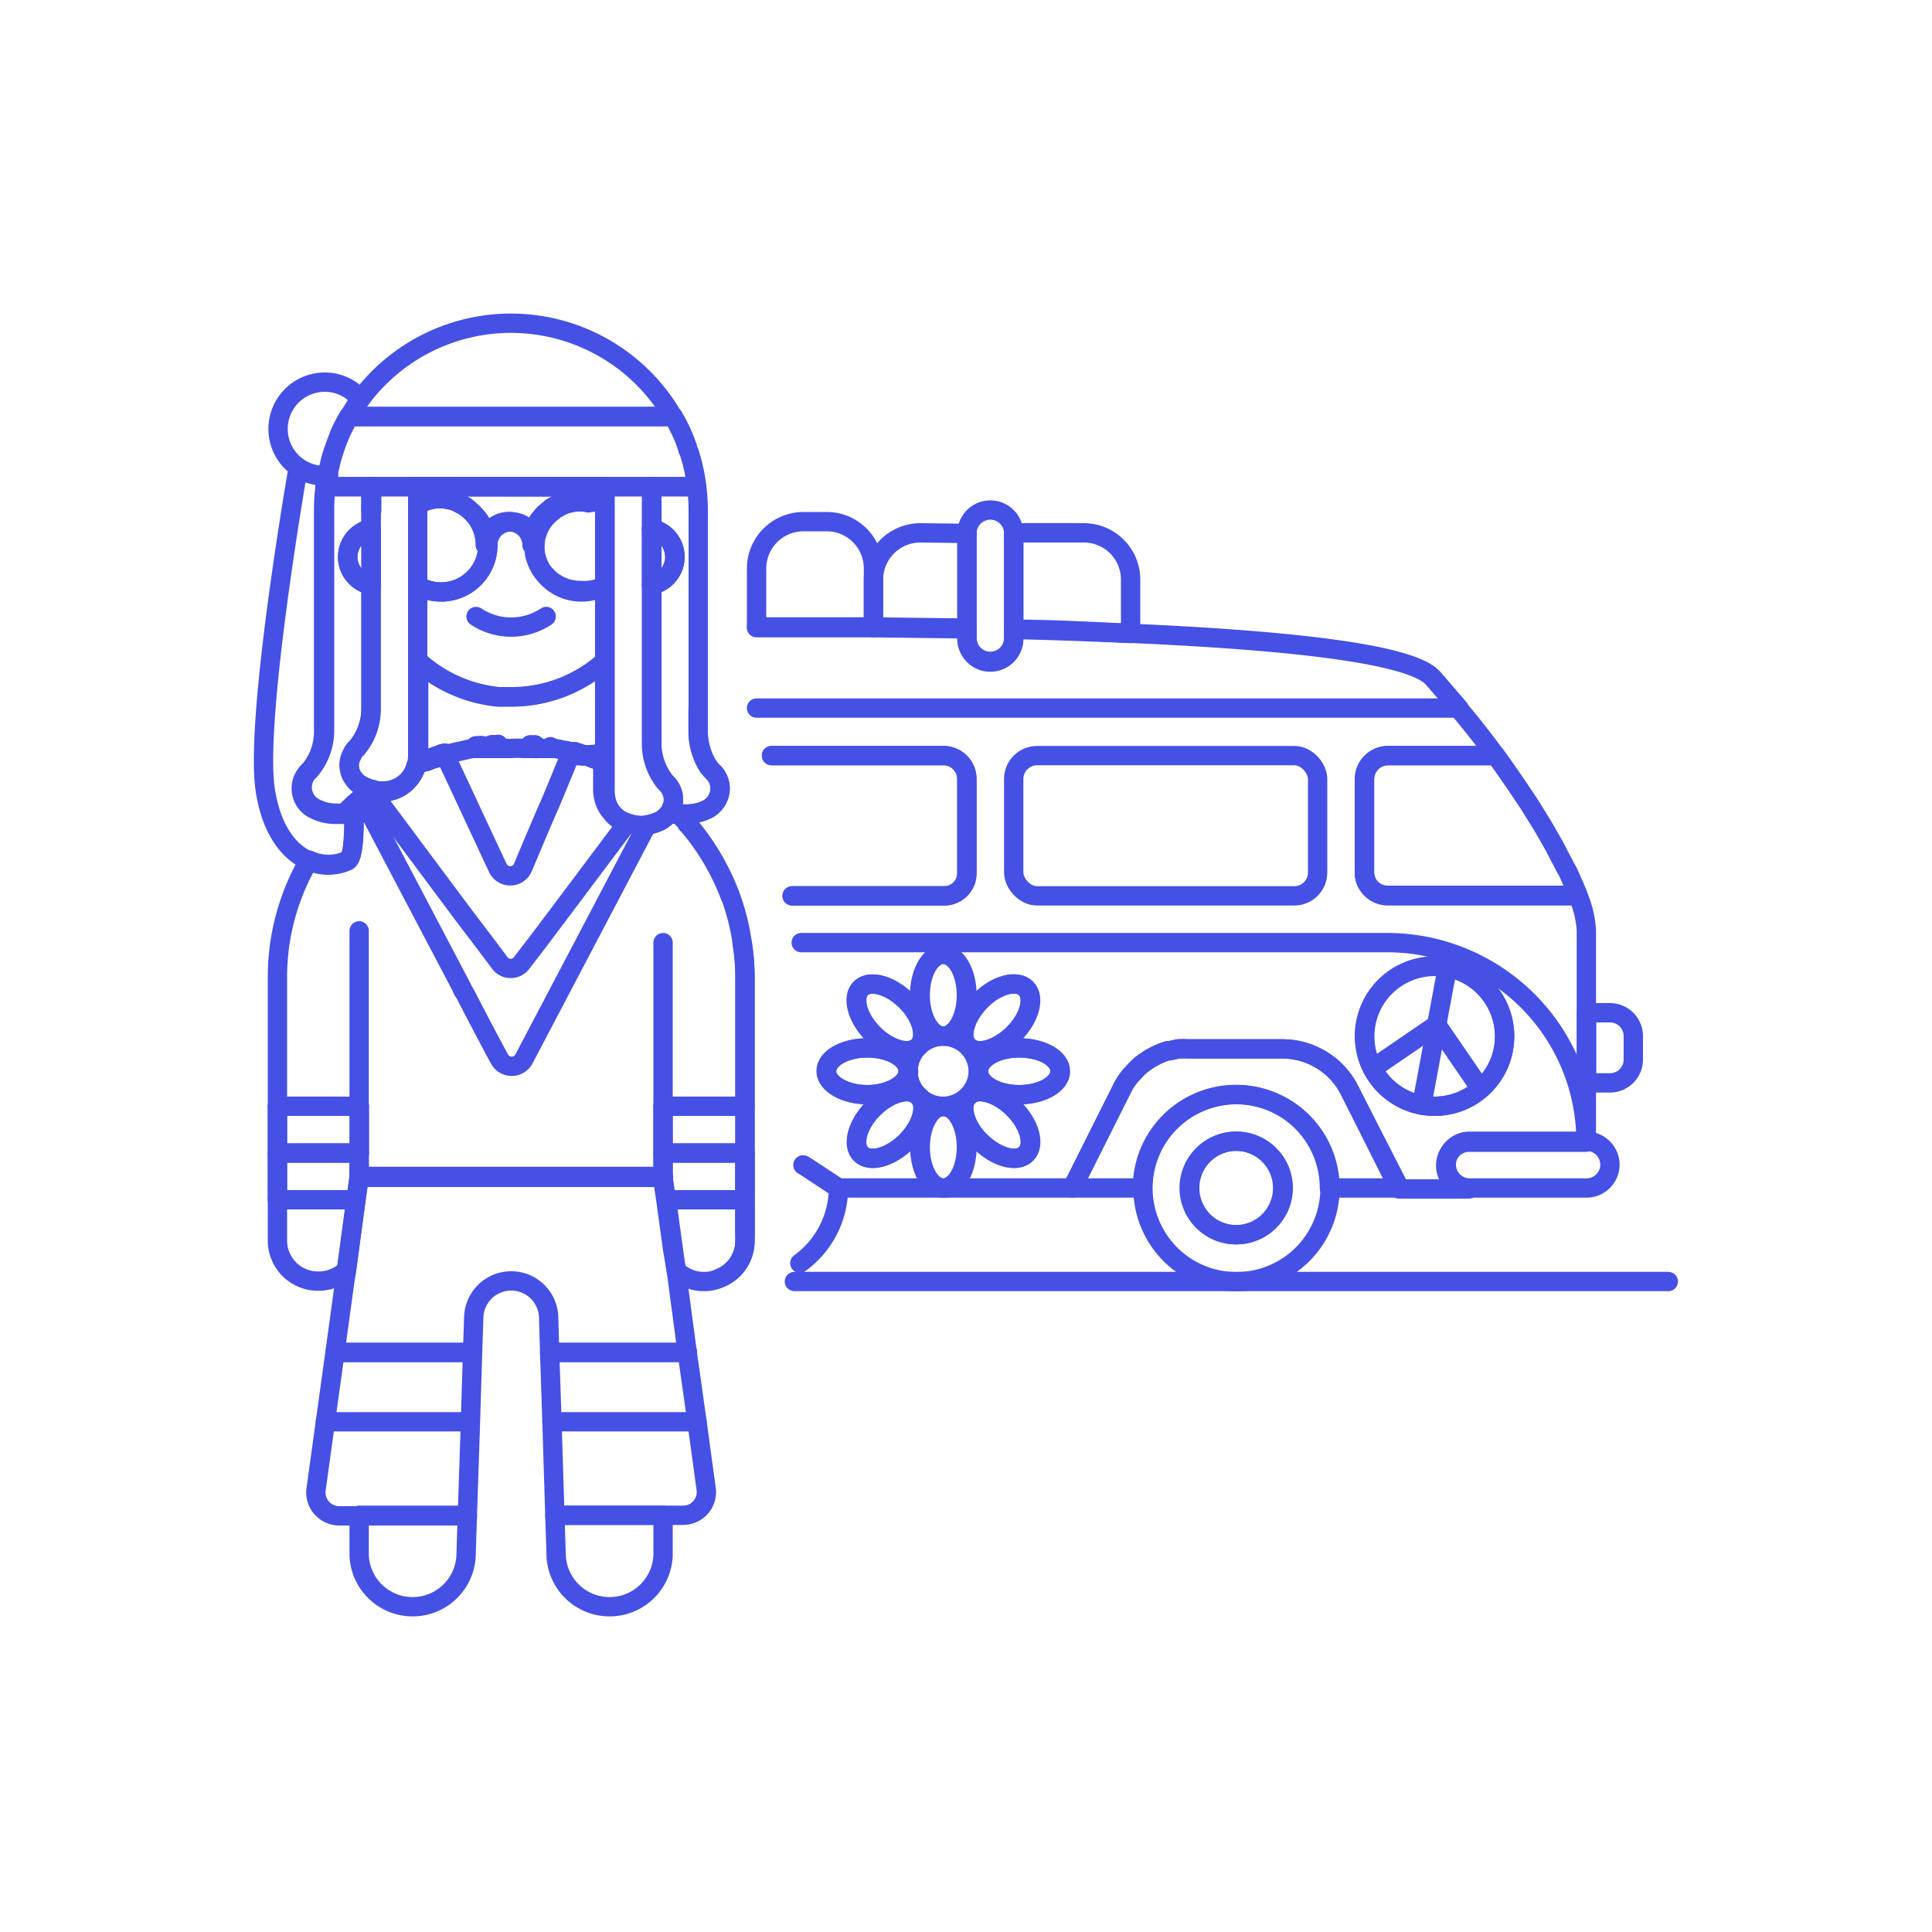 <svg id="Layer_1" data-name="Layer 1" xmlns="http://www.w3.org/2000/svg" viewBox="0 0 100 100"><defs><style>.cls-1{fill:none;stroke:#4550e5;stroke-linecap:round;stroke-linejoin:round;}</style></defs><title>hippie-male</title><polyline class="cls-1" points="41.12 66.33 63.97 66.33 86.35 66.33"/><line class="cls-1" x1="36.14" y1="36.69" x2="36.14" y2="32.47"/><path class="cls-1" d="M39.16,32.45c1.72,0,3.79,0,6.05,0l4.84.06v.51a1.21,1.21,0,1,0,2.42,0v-.45c2,0,4.07.12,6.05.21,7.7.34,14.51,1,15.66,2.33l1.33,1.54H39.16"/><path class="cls-1" d="M50.05,27.61v4.94l-4.84-.06V30a2.43,2.43,0,0,1,2.42-2.42Z"/><path class="cls-1" d="M58.52,30v2.79c-2-.09-4-.16-6.05-.21v-5H56.1A2.42,2.42,0,0,1,58.52,30Z"/><path class="cls-1" d="M45.21,29.43v3.06c-2.26,0-4.33,0-6.05,0v-3A2.43,2.43,0,0,1,41.58,27h1.21A2.42,2.42,0,0,1,45.21,29.43Z"/><polygon class="cls-1" points="34.34 61.07 34.32 61.1 34.32 60.89 34.34 61.07"/><path class="cls-1" d="M41.58,60.3l.12.07,1.7,1.12a4.83,4.83,0,0,1-2,3.89"/><path class="cls-1" d="M37.27,66.15a2.07,2.07,0,0,0,1.29-1.93V59.68"/><polyline class="cls-1" points="38.56 63.91 38.56 62.1 38.56 59.68"/><path class="cls-1" d="M75.51,36.69c.64.76,1.28,1.57,1.9,2.42H71.84a1.22,1.22,0,0,0-1.22,1.21v4.84a1.2,1.2,0,0,0,.1.47v0a1.22,1.22,0,0,0,1.1.71h9.85a5.44,5.44,0,0,1,.44,1.81V59.07M34.6,42.14a1.1,1.1,0,0,0,.17-.32l.33.32h.43a.78.78,0,0,0,.21,0l-.17.52m-5.35-3.53-.06,0A.59.59,0,0,0,30,39h0l-.3-.1-.17,0,.17,0-.07.17Zm0,0a.44.44,0,0,1,.15,0h0l.37.15a2.17,2.17,0,0,1,.42.17l.09,0v-.41Zm-1.72-.44h0l0,0h0Zm-.82-.1a.27.27,0,0,1-.12,0,.42.42,0,0,1,.12,0h0Zm-.23,0h0Zm-1.81,0h0Zm-.2,0h0Zm-.57.06h0Zm-.05,0h0v0a0,0,0,0,1,0,0Zm11.31-1.92V37.9a3.43,3.43,0,0,0,.53,1.78m3.27-.57h8.9a1.21,1.21,0,0,1,1.21,1.21V45.2a1.17,1.17,0,0,1-1.17,1.17H41"/><path class="cls-1" d="M72.44,61.49H68.81a4.84,4.84,0,0,0-9.68,0H55.5l2.56-5.11a3.17,3.17,0,0,1,.61-.87,3.41,3.41,0,0,1,.38-.38c.12-.1.26-.19.39-.28l.11-.07c.13-.07.27-.15.41-.21a3.27,3.27,0,0,1,.47-.18l.09,0,.46-.1H61a3.79,3.79,0,0,1,.49,0h4.89a3.9,3.9,0,0,1,3.47,2.14Z"/><path class="cls-1" d="M64,56.66a4.84,4.84,0,1,0,4.84,4.83A4.83,4.83,0,0,0,64,56.66Zm0,7.25a2.42,2.42,0,1,1,2.42-2.42A2.42,2.42,0,0,1,64,63.91Z"/><circle class="cls-1" cx="63.97" cy="61.49" r="2.42"/><path class="cls-1" d="M73.59,57.2a3.62,3.62,0,1,1,3.06-.84A3.63,3.63,0,0,1,73.59,57.2ZM38.41,48.79a10.87,10.87,0,0,1,.15,1.81v9.08m3,.62.12.07,1.7,1.12h5.44c-.66,0-1.21-.94-1.21-2.11s.55-2.12,1.21-2.12a1.8,1.8,0,0,1-1.28-.53c-.47-.47-1.53-.18-2.35.64s-1.11,1.89-.64,2.36,1.52.18,2.35-.64,1.11-1.89.64-2.36A1.8,1.8,0,0,1,47,55.44c0,.67-1,1.22-2.12,1.22s-2.12-.55-2.12-1.22.94-1.2,2.12-1.2,2.12.54,2.12,1.2a1.8,1.8,0,0,1,.53-1.28c-.47.47-1.53.18-2.35-.64s-1.11-1.89-.64-2.36,1.52-.18,2.35.64,1.11,1.89.64,2.36a1.8,1.8,0,0,1,1.28-.53c.67,0,1.21-.94,1.21-2.12s-.54-2.11-1.21-2.11-1.21.94-1.21,2.11.55,2.12,1.21,2.12a1.8,1.8,0,0,1,1.28.53c-.47-.47-.18-1.52.64-2.36s1.89-1.11,2.36-.64.19,1.54-.64,2.36-1.88,1.11-2.36.64a1.81,1.81,0,0,1,.54,1.28c0,.67.94,1.22,2.11,1.22s2.12-.55,2.12-1.22-.94-1.2-2.12-1.2-2.11.54-2.11,1.2a1.81,1.81,0,0,1-.54,1.29c.48-.47,1.53-.18,2.36.64s1.12,1.89.64,2.36-1.52.18-2.36-.64-1.11-1.89-.64-2.36a1.8,1.8,0,0,1-1.28.53c.67,0,1.21.94,1.21,2.12s-.54,2.11-1.21,2.11H55.5l2.56-5.11a3.17,3.17,0,0,1,.61-.87,3.41,3.41,0,0,1,.38-.38c.12-.1.26-.19.39-.28l.11-.07c.13-.07.27-.15.41-.21a3.27,3.27,0,0,1,.47-.18l.09,0,.46-.1H61a3.79,3.79,0,0,1,.49,0h4.89a3.9,3.9,0,0,1,3.47,2.14l2.56,5.11h3.63a1.21,1.21,0,1,1,0-2.42h6.05A10.29,10.29,0,0,0,71.83,48.79H41.47"/><path class="cls-1" d="M83.33,60.28a1.21,1.21,0,0,1-1.21,1.21H76.07a1.21,1.21,0,1,1,0-2.42h6.05A1.22,1.22,0,0,1,83.33,60.28Z"/><path class="cls-1" d="M82.12,56.05h1.21a1.21,1.21,0,0,0,1.21-1.21V53.63a1.21,1.21,0,0,0-1.21-1.21H82.12Z"/><path class="cls-1" d="M37.79,46.37a12.43,12.43,0,0,0-2.22-3.73l.17-.52a2.32,2.32,0,0,0,.86-.23,1.25,1.25,0,0,0,.66-.9,1.2,1.2,0,0,0-.39-1.07,2.31,2.31,0,0,1-.2-.24"/><path class="cls-1" d="M39.94,39.11h8.9a1.21,1.21,0,0,1,1.21,1.21V45.2a1.17,1.17,0,0,1-1.17,1.17H41"/><rect class="cls-1" x="52.47" y="39.11" width="15.73" height="7.26" rx="1.21" ry="1.21"/><path class="cls-1" d="M81.68,46.37H71.83a1.22,1.22,0,0,1-1.1-.71v0a1.4,1.4,0,0,1-.1-.47V40.32a1.22,1.22,0,0,1,1.22-1.21h5.57c.62.85,1.21,1.72,1.77,2.57l.49.79c.17.28.34.56.49.83s.31.53.44.8.28.52.4.77a4.43,4.43,0,0,1,.35.73c.1.19.17.38.25.56Z"/><path class="cls-1" d="M70.62,45.16a1.2,1.2,0,0,0,.1.47A1.4,1.4,0,0,1,70.62,45.16Z"/><path class="cls-1" d="M50.66,55.44a1.83,1.83,0,1,1-.54-1.28A1.81,1.81,0,0,1,50.66,55.44Z"/><ellipse class="cls-1" cx="48.84" cy="51.51" rx="1.21" ry="2.12"/><path class="cls-1" d="M47.56,54.16c-.47.47-1.53.18-2.35-.64s-1.11-1.89-.64-2.36,1.52-.18,2.35.64S48,53.69,47.56,54.16Z"/><ellipse class="cls-1" cx="44.91" cy="55.45" rx="2.12" ry="1.21"/><path class="cls-1" d="M46.92,59.09c-.83.82-1.88,1.11-2.35.64s-.19-1.54.64-2.36,1.88-1.11,2.35-.64S47.74,58.25,46.92,59.09Z"/><ellipse class="cls-1" cx="48.84" cy="59.38" rx="1.21" ry="2.12"/><path class="cls-1" d="M53.12,59.73c-.47.47-1.52.18-2.36-.64s-1.11-1.89-.64-2.36,1.53-.18,2.36.64S53.6,59.26,53.12,59.73Z"/><ellipse class="cls-1" cx="52.77" cy="55.45" rx="2.12" ry="1.21"/><path class="cls-1" d="M52.48,53.52c-.83.82-1.88,1.11-2.36.64s-.18-1.52.64-2.36,1.89-1.11,2.36-.64S53.31,52.7,52.48,53.52Z"/><path class="cls-1" d="M52.47,27.61v5.45a1.21,1.21,0,1,1-2.42,0V27.61a1.21,1.21,0,0,1,2.42,0Z"/><path class="cls-1" d="M77.82,54.3a3.63,3.63,0,1,1-2.9-4.24A3.65,3.65,0,0,1,77.82,54.3Z"/><line class="cls-1" x1="74.92" y1="50.06" x2="73.59" y2="57.2"/><polyline class="cls-1" points="76.64 56.36 74.36 53.04 71.04 55.31"/><path class="cls-1" d="M16.88,25.19h0s0,0,0-.07v0S16.88,25.17,16.88,25.19Z"/><path class="cls-1" d="M18.66,20.66a7.8,7.8,0,0,0-.58.91h0a9.48,9.48,0,0,0-.44.84c-.13.3-.26.63-.37,1a5.56,5.56,0,0,0-.19.7l-.08.28s0,.08,0,.12a.41.41,0,0,0,0,.11h-.18a2.48,2.48,0,0,1-1.34-.4,2.42,2.42,0,0,1,1.34-4.44A2.37,2.37,0,0,1,18.66,20.66Z"/><path class="cls-1" d="M33.72,27.37v2.91a1.48,1.48,0,0,0,0-2.91Zm1.05,14.45a1.1,1.1,0,0,1-.17.32h.5ZM21.62,25.19v.95a1.35,1.35,0,0,1,.26-.15h0a2,2,0,0,1,.42-.13h0a1.71,1.71,0,0,1,.46-.05,1.8,1.8,0,0,1,.46.05,1.71,1.71,0,0,1,.44.13h0l.39.21h0a3.81,3.81,0,0,1,.36.3,2.4,2.4,0,0,1,.71,1.71,1.21,1.21,0,0,1,2.42,0,2.32,2.32,0,0,1,0-.46v0a3.09,3.09,0,0,1,.14-.43,0,0,0,0,1,0,0,2.42,2.42,0,0,1,.21-.39,0,0,0,0,0,0,0,3.27,3.27,0,0,1,.3-.35l.35-.3h0l.39-.21h0a2,2,0,0,1,.42-.13h0a1.71,1.71,0,0,1,.46-.05,1.8,1.8,0,0,1,.46.05A1.71,1.71,0,0,1,31,26h0a1.43,1.43,0,0,1,.27.15v-.95Zm-2.4,15.72-.21.16a1.13,1.13,0,0,1,.2-.13l0,0ZM23,39S23,39,23,39a.59.59,0,0,0-.2.06L23,39l.06,0Zm1.81-.39h0l-.2,0,.2,0a0,0,0,0,1,0,0Zm.05,0h0Zm.57-.06h0Zm.2,0h0Zm1.81,0h0Zm.23,0a.27.27,0,0,1-.12,0,.42.42,0,0,1,.12,0h0Zm.82.1h0l0,0h0Zm1.72.44a.44.44,0,0,1,.15,0h0l.37.15a2.17,2.17,0,0,1,.42.17l.09,0v-.41Zm0,0-.06,0A.59.59,0,0,0,30,39h0l-.3-.1-.17,0,.17,0-.07.17ZM18,28.82a1.49,1.49,0,0,0,1.21,1.46V27.37A1.5,1.5,0,0,0,18,28.82Zm-1-4.24a.41.41,0,0,1,0-.11.65.65,0,0,1,0,.11c0,.14-.07.29-.09.45v.09s0,.05,0,.07h0s0-.06,0-.08v0A3,3,0,0,1,17,24.58Zm2.34.61h-.1v1.22"/><path class="cls-1" d="M31.3,34.23v4.88H30.22l-.06,0A.59.59,0,0,0,30,39h0l-.3-.1-.17,0a.06.06,0,0,0-.06,0,1,1,0,0,0-.3-.07h-.05a2.23,2.23,0,0,0-.39-.09l-.13,0h0v0h0l-.19,0-.35,0-.18,0h-.07a.27.27,0,0,1-.12,0H27.1a4.57,4.57,0,0,0-.64,0c-.23,0-.45,0-.68,0h-.41a1.46,1.46,0,0,0-.22,0l-.16,0h-.17l-.2,0h-.11a2.14,2.14,0,0,0-.38.07l-.31.07a6.7,6.7,0,0,0-.74.19H23S23,39,23,39a.59.59,0,0,0-.2.06l-.21.07h-.05l-.37.15-.07,0a1.54,1.54,0,0,0-.35.15.38.38,0,0,0-.13.06,2,2,0,0,0,.05-.44V34.23a7.27,7.27,0,0,0,4.17,1.83l.67,0A7.24,7.24,0,0,0,31.3,34.23Z"/><path class="cls-1" d="M19.29,40.86s0,0-.05,0h0l-.21.16-.31.25-.39.33c-.17.16-.34.32-.49.49h-.44a2.34,2.34,0,0,1-1.06-.25,1.2,1.2,0,0,1-.28-2,3.14,3.14,0,0,0,.74-2V26.41a9.76,9.76,0,0,1,.07-1.22H19.2v2.18a1.48,1.48,0,0,0,0,2.91v6.41a3.14,3.14,0,0,1-.74,2,.85.85,0,0,0-.24.34h0a1.11,1.11,0,0,0,.06,1.21,1.08,1.08,0,0,0,.46.41A1.69,1.69,0,0,0,19.29,40.86Z"/><path class="cls-1" d="M37.26,41a1.25,1.25,0,0,1-.66.9,2.32,2.32,0,0,1-.86.23.78.78,0,0,1-.21,0H35.1l-.33-.32a.78.78,0,0,0,.07-.23,1.17,1.17,0,0,0-.39-1.06,3.19,3.19,0,0,1-.73-2V30.28a1.48,1.48,0,0,0,0-2.91V25.19h2.34a9.74,9.74,0,0,1,.08,1.22V37.9a3.43,3.43,0,0,0,.53,1.78,2.31,2.31,0,0,0,.2.24A1.2,1.2,0,0,1,37.26,41Z"/><path class="cls-1" d="M34.83,21.57H18.08a7.8,7.8,0,0,1,.58-.91,9.68,9.68,0,0,1,16.17.91Z"/><path class="cls-1" d="M34.84,41.59a.78.78,0,0,1-.07.23,1.1,1.1,0,0,1-.17.32,1.46,1.46,0,0,1-.42.36,2.79,2.79,0,0,1-.69.22h0l-.36,0a2.15,2.15,0,0,1-.66-.13,1.58,1.58,0,0,1-.74-.47,1.55,1.55,0,0,1-.33-.61,1.88,1.88,0,0,1-.08-.61V25.19h2.42V38.5a3.19,3.19,0,0,0,.73,2A1.17,1.17,0,0,1,34.84,41.59Z"/><path class="cls-1" d="M18,28.82a1.49,1.49,0,0,0,1.21,1.46V27.37A1.5,1.5,0,0,0,18,28.82Zm3.63-3.63v.95a1.35,1.35,0,0,1,.26-.15h0a2,2,0,0,1,.42-.13h0a1.71,1.71,0,0,1,.46-.05,1.8,1.8,0,0,1,.46.05,1.71,1.71,0,0,1,.44.13h0l.39.21h0a3.81,3.81,0,0,1,.36.3,2.4,2.4,0,0,1,.71,1.71,1.21,1.21,0,0,1,2.42,0,2.32,2.32,0,0,1,0-.46v0a3.09,3.09,0,0,1,.14-.43,0,0,0,0,1,0,0,2.42,2.42,0,0,1,.21-.39,0,0,0,0,0,0,0,3.27,3.27,0,0,1,.3-.35l.35-.3h0l.39-.21h0a2,2,0,0,1,.42-.13h0a1.71,1.71,0,0,1,.46-.05,1.8,1.8,0,0,1,.46.05A1.71,1.71,0,0,1,31,26h0a1.43,1.43,0,0,1,.27.15v-.95Zm12.1,2.18v2.91a1.48,1.48,0,0,0,0-2.91Z"/><path class="cls-1" d="M24.64,31.91a3.28,3.28,0,0,0,3.63,0"/><path class="cls-1" d="M36.06,25.19H16.88s0-.06,0-.08v0a3,3,0,0,1,.09-.51.41.41,0,0,1,0-.11s0-.09,0-.12l.08-.28a5.56,5.56,0,0,1,.19-.7c.11-.33.24-.66.37-1a9.48,9.48,0,0,1,.44-.84H34.84a9.48,9.48,0,0,1,.44.84c.11.24.21.5.3.76,0,.1.07.2.1.29s.12.39.17.59l.07.32A7.81,7.81,0,0,1,36.06,25.19Z"/><path class="cls-1" d="M16.88,25.19h0s0,0,0-.07h0S16.88,25.17,16.88,25.19Z"/><path class="cls-1" d="M25.25,28.22a2.42,2.42,0,0,1-2.42,2.42,2.36,2.36,0,0,1-1.21-.33V26.14a1.35,1.35,0,0,1,.26-.15h0a2,2,0,0,1,.42-.13h0a1.71,1.71,0,0,1,.46-.05,1.8,1.8,0,0,1,.46.05,1.71,1.71,0,0,1,.44.13h0l.39.21h0a3.81,3.81,0,0,1,.36.3A2.4,2.4,0,0,1,25.25,28.22Z"/><path class="cls-1" d="M21.88,26a1.35,1.35,0,0,0-.26.15h0Z"/><path class="cls-1" d="M31.3,26.14v4.19a2.47,2.47,0,0,1-1.21.31,2.4,2.4,0,0,1-1.71-.71,3.27,3.27,0,0,1-.3-.35,0,0,0,0,0,0,0,2.42,2.42,0,0,1-.21-.39,0,0,0,0,1,0,0,3.09,3.09,0,0,1-.14-.43v0a2.66,2.66,0,0,1,0-.92v0a3.09,3.09,0,0,1,.14-.43,0,0,0,0,1,0,0,2.42,2.42,0,0,1,.21-.39,0,0,0,0,0,0,0,3.27,3.27,0,0,1,.3-.35l.35-.3h0l.39-.21h0a2,2,0,0,1,.42-.13h0a1.71,1.71,0,0,1,.46-.05,1.8,1.8,0,0,1,.46.05A1.71,1.71,0,0,1,31,26h0A1.43,1.43,0,0,1,31.3,26.14Z"/><path class="cls-1" d="M31.3,26.13h0A1.43,1.43,0,0,0,31,26,1.38,1.38,0,0,1,31.3,26.13Z"/><path class="cls-1" d="M18.59,78.43v2.08a2.77,2.77,0,0,0,5.53.09l.07-2.17Z"/><path class="cls-1" d="M34.32,78.43v2.08a2.77,2.77,0,0,1-5.53.09l-.07-2.17Z"/><path class="cls-1" d="M35.57,70H28.45l-.05-1.76a1.94,1.94,0,0,0-3.88,0L24.46,70H17.34l.5-3.64.09-.56v0l.49-3.65.17-1.21H34.32v.21l0,0,.15,1,.34,2.48L35,65.75l.08.58Z"/><path class="cls-1" d="M24.46,70l-.11,3.62-.16,4.84H17.56a1.21,1.21,0,0,1-1.2-1.37l.48-3.47.5-3.62Z"/><polygon class="cls-1" points="34.34 61.07 34.32 61.1 34.32 60.89 34.34 61.07"/><path class="cls-1" d="M36.55,77.06a1.2,1.2,0,0,1-1.2,1.37H28.72l-.15-4.84L28.45,70h7.12l.51,3.62Z"/><line class="cls-1" x1="35.58" y1="69.97" x2="35.57" y2="69.97"/><line class="cls-1" x1="28.57" y1="73.59" x2="36.08" y2="73.59"/><line class="cls-1" x1="16.84" y1="73.59" x2="24.34" y2="73.59"/><path class="cls-1" d="M24.86,38.61a0,0,0,0,0,0,0l-.2,0,.2,0h0Z"/><path class="cls-1" d="M24.88,38.6h0Z"/><path class="cls-1" d="M25.55,38.54h0Z"/><path class="cls-1" d="M25.78,38.53h0Z"/><path class="cls-1" d="M27.71,38.57h0a.42.42,0,0,0-.12,0,.27.27,0,0,0,.12,0Z"/><path class="cls-1" d="M28.52,38.69h0l0,0h0Z"/><path class="cls-1" d="M29.58,39.11l.07-.17-.17,0,.17,0,.3.1h0a.59.59,0,0,1,.2.06l.06,0Z"/><path class="cls-1" d="M19.24,40.9l0,0s0,0,0,0Z"/><path class="cls-1" d="M23.08,39,23,39l-.27.08A.59.59,0,0,1,23,39S23,39,23,39Z"/><path class="cls-1" d="M23.08,39,23,39h.06Z"/><path class="cls-1" d="M25.55,38.54h0Z"/><path class="cls-1" d="M25.78,38.53h0Z"/><path class="cls-1" d="M27.71,38.57h0a.42.42,0,0,0-.12,0,.27.27,0,0,0,.12,0Z"/><path class="cls-1" d="M28.52,38.69h0v0Z"/><path class="cls-1" d="M32.45,42.61l-2.82,3.76-1.82,2.42L27,49.84a.7.7,0,0,1-1.13,0l-.79-1.05L24,47.37,20.1,42.14l-.89-1.2,0,0s0,0,.05,0h0a1.63,1.63,0,0,0,.5.06,1.8,1.8,0,0,0,1.77-1.37.38.38,0,0,1,.13-.06,1.54,1.54,0,0,1,.35-.15l.07,0,.37-.15h.05l.21-.07L23,39l1.15,2.46.31.67,1.3,2.78a.71.71,0,0,0,1.3,0l.42-1,.77-1.81.27-.61,1-2.42h.65a.44.44,0,0,1,.15,0h0l.37.15a2.17,2.17,0,0,1,.42.17l.09,0v1.4a1.88,1.88,0,0,0,.08.61,1.55,1.55,0,0,0,.33.61A1.58,1.58,0,0,0,32.45,42.61Z"/><path class="cls-1" d="M30.22,39.11h-.64l.07-.17A1.32,1.32,0,0,1,30,39h0a.59.59,0,0,1,.2.06Z"/><path class="cls-1" d="M23,39l-.27.08A.59.59,0,0,1,23,39,.1.1,0,0,1,23,39Z"/><path class="cls-1" d="M19.21,40.94a1.13,1.13,0,0,0-.2.13l.21-.16h0Z"/><path class="cls-1" d="M18.32,42.14c0,1.37-.08,2.29-.33,2.42a2.39,2.39,0,0,1-2,0c-1-.44-1.91-1.53-2.25-3.6-.6-3.62,1.69-16.73,1.69-16.73a2.48,2.48,0,0,0,1.34.4h0a4.31,4.31,0,0,1,.05.44v.09s0,.05,0,.07a9.76,9.76,0,0,0-.07,1.22V37.9a3.14,3.14,0,0,1-.74,2,1.2,1.2,0,0,0,.28,2,2.34,2.34,0,0,0,1.06.25h.44c.15-.17.32-.33.49-.49C18.32,41.82,18.32,42,18.32,42.14Z"/><path class="cls-1" d="M38.56,50.6v6.66H34.32v3.63H18.59V57.26H14.36V50.6A12,12,0,0,1,16,44.52a2.39,2.39,0,0,0,2,0c.25-.13.35-1.05.33-2.42,0-.16,0-.32,0-.49l.39-.33c.14.27.28.54.44.82l4.77,9.07c0,.08.08.16.13.24.73,1.41,1.35,2.59,1.79,3.4a.72.72,0,0,0,1.27,0l3.18-6.05,3.19-6.07h0a2.79,2.79,0,0,0,.69-.22,1.46,1.46,0,0,0,.42-.36h.5l.47.5a12.43,12.43,0,0,1,2.22,3.73,11.62,11.62,0,0,1,.62,2.42A10.87,10.87,0,0,1,38.56,50.6Z"/><path class="cls-1" d="M35.1,42.14l-.33-.32a1.1,1.1,0,0,1-.17.32"/><polyline class="cls-1" points="14.36 57.26 14.36 59.68 14.36 62.1 18.42 62.1"/><path class="cls-1" d="M23.08,39,23,39h.06Z"/><path class="cls-1" d="M24.86,38.61a0,0,0,0,0,0,0l-.2,0,.2,0h0Z"/><path class="cls-1" d="M25,38.6h0Z"/><path class="cls-1" d="M29.65,38.93h0l-.17,0Z"/><line class="cls-1" x1="34.32" y1="57.26" x2="34.32" y2="48.79"/><line class="cls-1" x1="18.59" y1="57.26" x2="18.59" y2="48.18"/><path class="cls-1" d="M18.42,62.1l-.49,3.65v0a2.14,2.14,0,0,1-1.46.56,2.1,2.1,0,0,1-2.11-2.11V62.1Z"/><path class="cls-1" d="M38.56,62.1v2.12a2.07,2.07,0,0,1-1.29,1.93h0a1.86,1.86,0,0,1-.82.18A2,2,0,0,1,35,65.75l-.16-1.17-.34-2.48Z"/><polygon class="cls-1" points="18.59 59.68 18.59 60.89 18.42 62.1 14.36 62.1 14.36 59.68 18.59 59.68"/><rect class="cls-1" x="14.36" y="57.26" width="4.24" height="2.42"/><polygon class="cls-1" points="38.56 59.68 38.56 62.1 34.49 62.1 34.34 61.07 34.32 60.89 34.32 59.68 38.56 59.68"/><polygon class="cls-1" points="34.34 61.07 34.32 61.1 34.32 60.89 34.34 61.07"/><rect class="cls-1" x="34.32" y="57.26" width="4.24" height="2.42"/><path class="cls-1" d="M31.3,30.33v3.9a7.24,7.24,0,0,1-4.84,1.85l-.67,0a7.27,7.27,0,0,1-4.17-1.83V30.31a2.36,2.36,0,0,0,1.21.33,2.42,2.42,0,0,0,2.42-2.42,1.21,1.21,0,0,1,2.42,0,2.32,2.32,0,0,0,0,.46v0a3.09,3.09,0,0,0,.14.43,0,0,0,0,0,0,0,2.42,2.42,0,0,0,.21.39,0,0,0,0,1,0,0,3.27,3.27,0,0,0,.3.35,2.4,2.4,0,0,0,1.71.71A2.47,2.47,0,0,0,31.3,30.33Z"/><path class="cls-1" d="M19.3,25.19h2.32v.94h0v13a2,2,0,0,1-.05.44,1.8,1.8,0,0,1-1.77,1.37,1.63,1.63,0,0,1-.5-.06h0a1.69,1.69,0,0,1-.55-.18,1.08,1.08,0,0,1-.46-.41,1.11,1.11,0,0,1-.06-1.21h0a.85.85,0,0,1,.24-.34,3.14,3.14,0,0,0,.74-2V26.41"/><polyline class="cls-1" points="19.3 25.2 19.2 25.2 19.2 26.41"/></svg>